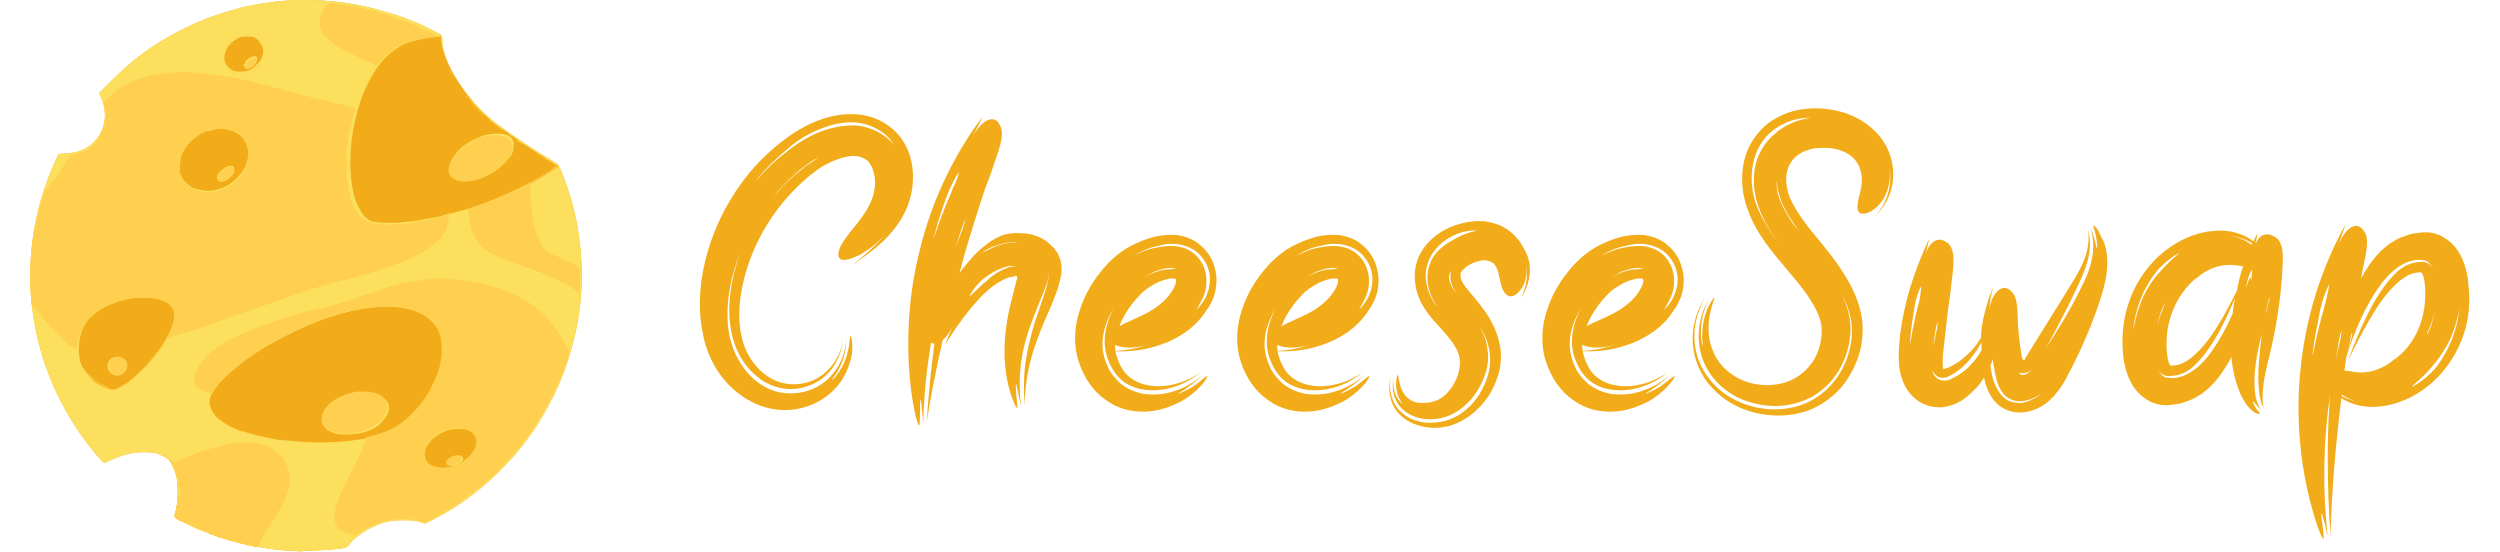 <?xml version="1.0" encoding="utf-8"?>
<!-- Generator: Adobe Illustrator 24.0.1, SVG Export Plug-In . SVG Version: 6.00 Build 0)  -->
<svg version="1.1" id="Layer_1" xmlns="http://www.w3.org/2000/svg" xmlns:xlink="http://www.w3.org/1999/xlink" x="0px" y="0px"
	 width="580px" height="128px" viewBox="0 0 580 128" style="enable-background:new 0 0 580 128;" xml:space="preserve">
<style type="text/css">
	.st0{fill:#F2AC19;}
	.st1{fill:#FCDF5D;}
	.st2{fill-rule:evenodd;clip-rule:evenodd;fill:#FFCF4F;}
</style>
<g id="layer101">
	<path class="st0" d="M67.7,127.8c-4.1-0.2-7.8-0.8-11.9-1.8c-2.2-0.5-5.9-1.7-6.9-2.1c-0.2-0.1-1.1-0.5-2.1-0.8
		c-1-0.4-2.8-1.2-4-1.8c-2.6-1.3-2.5-1.1-1.9-3.3c0.4-1.7,0.4-6.1,0-7.6c-0.3-1.3-0.8-2.3-1.4-3.3c-0.3-0.5-0.7-0.8-1.5-1.2
		c-1.6-0.8-2.4-1-4.7-1c-2.7,0-4.5,0.5-8,2l-1.2,0.5l-0.5-0.5c-3.6-3.9-7.1-9.1-9.6-14c-8.5-16.7-9.3-36.1-2.1-53.4
		c0.5-1.1,1-2.4,1.3-2.9l0.4-0.9l1.9-0.1c2.7-0.2,4.4-0.9,6.2-2.6c2.8-2.7,3.4-6.8,1.7-10.5L23,21.6l2.9-2.9
		c5.4-5.4,10.5-9,17.1-12.2C56.4-0.1,71.4-1.7,86,1.8c1.9,0.5,5.9,1.6,7.1,2.1c0.1,0,0.3,0.1,0.4,0.1c0.1,0,1.4,0.6,3.2,1.3
		c0.4,0.1,1.8,0.8,3.2,1.5l2.5,1.3v0.6c0,5.5,6,14.9,12.8,20c3.2,2.4,10.4,7.2,11.5,7.7c0.1,0.1,0.5,0.3,0.7,0.4
		c0.7,0.5,1,0.7,1.6,1c0.4,0.2,0.6,0.6,1.3,2.1c2.7,6.8,4.2,13.2,4.6,21c0.6,10-1.8,21.4-6.4,30.8c-3.4,6.9-7.4,12.5-12.7,17.7
		c-5,4.9-10,8.5-15.8,11.4l-1.4,0.7l-1.1-0.4c-1-0.3-1.4-0.4-3.7-0.4c-3.2,0-4.6,0.3-7.4,1.6c-2.1,1-4.7,2.9-5.6,4.3
		c-0.3,0.4-0.5,0.5-2,0.7c-1.7,0.2-7.3,0.6-8.2,0.5C70.2,128,68.9,127.9,67.7,127.8z"/>
</g>
<g id="layer102">
	<path class="st1" d="M67.7,127.8c-4.1-0.2-7.8-0.8-11.9-1.8c-2.2-0.5-5.9-1.7-6.9-2.1c-0.2-0.1-1.1-0.5-2.1-0.8
		c-1-0.4-2.8-1.2-4-1.8c-2.6-1.3-2.5-1.1-1.9-3.3c0.4-1.7,0.4-6.1,0-7.6c-0.3-1.3-0.8-2.3-1.4-3.3c-0.3-0.5-0.7-0.8-1.5-1.2
		c-1.6-0.8-2.4-1-4.7-1c-2.7,0-4.5,0.5-8,2l-1.2,0.5l-0.5-0.5c-3.6-3.9-7.1-9.1-9.6-14c-8.5-16.7-9.3-36.1-2.1-53.4
		c0.5-1.1,1-2.4,1.3-2.9l0.4-0.9l1.9-0.1c2.7-0.2,4.4-0.9,6.2-2.6c2.8-2.7,3.4-6.8,1.7-10.5L23,21.6l2.9-2.9
		c5.4-5.4,10.5-9,17.1-12.2C56.4-0.1,71.4-1.7,86,1.8c1.9,0.5,5.9,1.6,7.1,2.1c0.1,0,0.3,0.1,0.4,0.1c0.1,0,1.4,0.6,3.2,1.3
		c0.4,0.1,1.8,0.8,3.2,1.5l2.5,1.3v0.6c0,5.5,6,14.9,12.8,20c3.2,2.4,10.4,7.2,11.5,7.7c0.1,0.1,0.5,0.3,0.7,0.4
		c0.7,0.5,1,0.7,1.6,1c0.4,0.2,0.6,0.6,1.3,2.1c2.7,6.8,4.2,13.2,4.6,21c0.6,10-1.8,21.4-6.4,30.8c-3.4,6.9-7.4,12.5-12.7,17.7
		c-5,4.9-10,8.5-15.8,11.4l-1.4,0.7l-1.1-0.4c-1-0.3-1.4-0.4-3.7-0.4c-3.2,0-4.6,0.3-7.4,1.6c-2.1,1-4.7,2.9-5.6,4.3
		c-0.3,0.4-0.5,0.5-2,0.7c-1.7,0.2-7.3,0.6-8.2,0.5C70.2,128,68.9,127.9,67.7,127.8z M104.6,108.6c0.2-0.1,0.6-0.2,0.9-0.4
		c0.9-0.3,1.7-0.6,2-0.9c0.1-0.1,0.3-0.2,0.5-0.2s0.2-0.1,0.2-0.2c0-0.1,0.2-0.2,0.4-0.3c0.4-0.2,1.7-1.9,2-2.6
		c0.7-1.8,0.1-3.3-1.8-4.1c-0.7-0.3-1.1-0.4-2.3-0.4c-0.8,0-1.8,0.1-2.3,0.2c-4,1.2-6.6,4.6-5.4,7c0.5,0.9,0.9,1.3,2.1,1.6
		C101.9,108.7,104.1,108.8,104.6,108.6z M79.1,102.5c1.9-0.2,4.8-0.6,5.4-0.7c0.3-0.1,0.8-0.2,1.1-0.2c0.3,0,0.6-0.1,0.6-0.2
		c0-0.1,0.3-0.1,0.5-0.1c0.2,0,0.5,0,0.8-0.1c0.2-0.1,0.9-0.3,1.6-0.5c1.6-0.5,2.2-0.8,3.9-1.9c1.9-1.3,2-1.4,4.4-3.9
		c0.3-0.3,0.6-0.7,0.6-0.8c0-0.1,0.1-0.2,0.2-0.3c0.1-0.1,0.2-0.2,0.2-0.2c0-0.1,0.3-0.6,0.7-1.2c0.4-0.6,0.7-1.1,0.6-1.1
		c-0.1,0,0-0.1,0.1-0.2c0.2-0.2,1.1-1.9,1.7-3.3c0.9-2.2,1.4-4.3,1.4-6.6c0-4.2-1.4-6.6-5-8.4c-7.8-3.9-22.2-0.8-37.1,8.1
		c-4.6,2.7-9.4,6.8-11.1,9.4c-0.8,1.2-1.2,2.6-1.1,3.4c0.2,1,0.8,2.2,1.6,3c0.8,0.8,3.1,2.3,3.8,2.5c0.2,0,0.4,0.2,0.4,0.2
		s0,0.1,0.1,0.1c0.1,0,0.3,0,0.4,0.1c0.2,0.1,0.5,0.2,0.8,0.3c0.3,0.1,0.6,0.2,0.7,0.2c0.1,0,0.5,0.1,1,0.3c1.4,0.4,2.2,0.7,2.5,0.7
		c0.1,0,1.2,0.2,2.3,0.5c1.2,0.2,2.5,0.5,3,0.5c2.7,0.2,5.2,0.4,6.4,0.5C73.3,102.7,77.8,102.6,79.1,102.5z M27.1,90.2
		c0.5-0.2,1.7-0.9,2.6-1.5c1.2-0.9,3.8-3.3,4.8-4.6c0.4-0.5,0.9-1,1.1-1.3c0.6-0.7,2.3-3,2.3-3.1c0-0.1,0.1-0.2,0.2-0.3
		c0.7-0.8,2-3.6,2.3-4.9c0.3-1.4,0.3-2,0-2.8c-0.5-1.2-1.8-2-3.7-2.5c-1.3-0.3-5.2-0.3-6.8,0.1c-5.1,1.1-9,3.5-10.5,6.5
		c-1.3,2.7-1.5,6.5-0.5,8.9c0.3,0.6,1.2,1.9,1.7,2.5c0.1,0.1,0.2,0.3,0.2,0.4s0,0.1,0.1,0.1c0-0.1,0.3,0.1,0.5,0.4
		c0.3,0.3,0.5,0.5,0.5,0.5c0.1,0,0.5,0.3,1,0.6c0.5,0.3,0.9,0.6,1,0.6c0,0,0.3,0.1,0.6,0.2C25.4,90.4,26.2,90.5,27.1,90.2z
		 M94.1,51.5c1.1-0.1,2.3-0.3,2.6-0.3c0.3,0,0.7-0.1,1-0.2c0.5-0.1,1.7-0.3,2.9-0.5c0.5-0.1,1.1-0.2,1.4-0.3c0.3,0,0.6-0.2,0.7-0.2
		c0.1-0.1,0.5-0.2,1-0.3c0.5-0.1,1.2-0.3,1.8-0.4c0.5-0.2,1-0.3,1.1-0.3c0.1,0,0.3-0.1,0.4-0.1c0.6-0.2,1.6-0.5,1.8-0.5
		c0.2,0,0.5-0.1,0.6-0.2c0.4-0.2,0.9-0.4,2.9-1c0.8-0.3,1.5-0.6,1.6-0.6c0.1-0.1,0.2-0.1,0.4-0.1c0.1,0,0.5-0.1,0.8-0.2
		c0.3-0.1,0.6-0.2,0.7-0.3c0.2-0.1,1.8-0.8,3-1.4c0.6-0.3,1.2-0.6,1.4-0.6c0.1,0,0.3-0.1,0.4-0.2c0.1-0.1,0.6-0.4,1.1-0.6
		c0.5-0.2,1-0.5,1.2-0.6c0.3-0.2,0.3-0.2,0.2,0c-0.1,0.1,0,0.1,0.3-0.1c0.2-0.2,0.7-0.5,1-0.6c0.4-0.2,0.7-0.4,0.9-0.5
		c0.1-0.1,0.7-0.5,1.4-0.9c0.6-0.4,1.5-0.9,2-1.3l0.9-0.6l-0.7-0.4c-0.4-0.2-1-0.6-1.4-0.9c-0.4-0.2-0.8-0.4-0.9-0.3
		c-0.1,0-0.1,0,0-0.1c0-0.1,0-0.2-0.2-0.3c-0.2-0.1-0.4-0.2-0.6-0.4c-0.2-0.2-0.7-0.5-1.1-0.7c-1.5-0.9-5.6-3.7-5.8-3.9
		c-0.1-0.1-0.2-0.2-0.3-0.1c-0.1,0.1-0.2,0-0.2-0.1c0-0.1-0.2-0.3-0.3-0.3c-0.1,0-0.2-0.1-0.2-0.2c0-0.1-0.1-0.2-0.2-0.2
		s-0.3,0-0.3-0.1c0-0.1-0.4-0.3-0.8-0.6c-0.7-0.4-1.3-0.9-3.1-2.4c-1-0.8-3.7-3.6-4-4.2c-0.1-0.1-0.3-0.5-0.6-0.8
		c-2.3-2.8-4.3-6.3-5.3-9c-0.5-1.3-0.9-3.1-0.9-4c0-1.2-0.2-1.3-1.7-1.1c-4.8,0.6-7.5,1.5-9.9,3.4c-3.8,2.8-7,8.7-8.6,15.6
		c-1.6,6.6-1.6,13.6-0.1,18.7c0.5,1.5,2,4.2,2.4,4.2c0.1,0,0.3,0.2,0.5,0.4C85.8,51.6,89.8,52,94.1,51.5z M50,44.1
		c2.1-0.5,3.8-1.5,5.2-3c0.8-0.8,1.8-2.4,1.9-2.9c0-0.1,0.2-0.6,0.3-1.1c0.8-2.6-0.6-5.6-3.2-6.8c-3.2-1.5-7.5-0.4-10.3,2.5
		c-1.9,1.9-2.7,4.4-2.3,6.5c0.2,1.4,0.6,2.2,1.6,3.1c0.6,0.7,2.1,1.6,2.1,1.4c0,0,0.4,0.1,0.9,0.2C47.1,44.3,49,44.4,50,44.1z
		 M58,16.2c1.1-0.6,2.2-1.7,2.7-2.7C61.5,11.8,61,10,59.5,9c-0.6-0.4-0.8-0.5-2.1-0.5c-1.3,0-1.6,0-2.4,0.5
		c-2.2,1.1-3.4,3.5-2.8,5.4c0.3,0.8,0.7,1.3,1.7,1.9C54.8,16.8,56.9,16.7,58,16.2z"/>
	<path class="st1" d="M103.8,107.7c-0.2-0.5,0.1-0.9,0.8-1.4c0.8-0.5,1.8-0.8,2.4-0.5c0.5,0.2,0.6,0.9,0.1,1.3
		C106.1,108,104,108.4,103.8,107.7z"/>
	<path class="st1" d="M77.9,100.6c-1.6-0.4-2.8-1.3-3.1-2.4c-0.3-0.9-0.2-1.6,0.4-2.7c0.4-0.9,2-2.4,2.4-2.4c0.1,0,0.2-0.1,0.2-0.1
		c0-0.2,1.9-1.1,3.2-1.5c1-0.3,1.5-0.4,3.6-0.4c1.4,0,2.4,0.1,2.6,0.2c0.1,0.1,0.4,0.2,0.6,0.3c0.7,0.2,1.8,1.1,2.1,1.7
		c0.5,0.9,0.4,2-0.1,3c-0.4,0.7-1.9,2.5-2.2,2.5c-0.1,0-0.2,0.1-0.3,0.2c-0.3,0.3-1.3,0.8-2.5,1.2C82.8,100.8,79.9,101,77.9,100.6z"
		/>
	<path class="st1" d="M26.1,86.8c-1.9-1.1-1.3-3.8,0.8-4c1-0.1,1.8,0.4,2.2,1.3c0.3,0.5,0.3,0.7,0.1,1.3
		C28.9,86.9,27.4,87.6,26.1,86.8z"/>
	<path class="st1" d="M106.7,41.8c-1.4-0.4-2.3-1.3-2.4-2.4c0-0.6,0.2-1.9,0.4-2.1c0,0,0.2-0.3,0.3-0.6c0.1-0.3,0.4-0.6,0.5-0.7
		c0.1-0.1,0.4-0.5,0.6-0.8c1.1-1.4,3.8-3,6.2-3.8c1.5-0.5,4.5-0.5,5.3-0.1c0.3,0.1,0.6,0.3,0.6,0.3c0.2,0,0.8,0.8,0.8,1
		c0,0.1,0,0.2,0.1,0.2c0.2,0.2,0.1,1.9-0.2,2.6c-0.3,0.8-0.6,1.2-1.9,2.5c-2.3,2.3-5.4,3.7-8.4,3.8
		C107.9,41.9,106.9,41.9,106.7,41.8z"/>
	<path class="st1" d="M50.5,41.7c-0.2-0.3-0.2-0.5-0.1-0.9c0.2-0.5,1.2-1.6,1.9-2c0.6-0.3,1.5-0.4,1.8-0.2c0.3,0.2,0.3,1.6,0.1,1.6
		c-0.1,0-0.2,0.1-0.2,0.2c0,0.3-0.9,1.1-1.5,1.4C51.5,42.2,50.8,42.2,50.5,41.7z"/>
	<path class="st1" d="M56.6,15.3c-0.1-0.3,0-0.5,0.1-0.5c0.1,0,0.2-0.1,0.2-0.3c0-0.7,1.8-1.7,2.5-1.4c0.7,0.3,0,1.6-1.2,2.3
		C57.3,15.8,56.7,15.8,56.6,15.3z"/>
</g>
<path id="path0" class="st2" d="M75.6,1.3c-2.6,3.9-1.8,6.6,2.5,9.3c1.7,1.1,5.2,2.8,8.4,4.2c0.8,0.3,0.8,0.4,0.3,1
	c-0.4,0.6-0.7,1-0.5,0.8c0.1-0.1,0.5-0.6,0.9-1.2c1-1.4,2.8-3.1,4-3.9c0.5-0.3,0.9-0.7,0.8-0.7c-0.1-0.1,0-0.1,0.1,0
	c0.1,0.1,0.5,0,0.8-0.2c1.5-0.8,4.8-1.6,7.6-1.9c1.3-0.1,2.1-0.3,1.4-0.3c-0.1,0-0.7-0.2-1.2-0.5c-0.5-0.3-1-0.5-1-0.5
	c0,0-0.8-0.3-1.6-0.7c-3-1.4-3.4-1.6-3.7-1.6c-0.1,0-0.3-0.1-0.3-0.1s-1.3-0.5-2.7-1c-1.5-0.5-2.7-0.9-2.9-0.9
	c-0.1-0.1-0.4-0.1-0.5-0.1c-0.2,0-0.2,0-0.2-0.2c0.1-0.1,0.1-0.1,0-0.1c-0.2,0.1-3-0.5-3.1-0.7c0-0.1-0.4-0.1-0.8-0.1
	s-0.7-0.1-0.8-0.2c-0.1-0.1-0.5-0.2-0.9-0.2c-0.5,0-1.3-0.2-1.8-0.2c-0.5-0.1-1.4-0.2-1.9-0.3C76.6,0.5,76.1,0.6,75.6,1.3 M60.2,9.9
	c0.3,0.3,0.5,0.7,0.7,0.8c0.1,0.2,0.1,0.1,0-0.2c-0.1-0.3-0.4-0.6-0.7-0.8l-0.4-0.4L60.2,9.9 M53.5,10.5L53,11.1L53.5,10.5
	c0.4-0.2,0.6-0.5,0.6-0.5C54.2,9.8,54,9.9,53.5,10.5 M52.1,13.7c0,0.4,0,0.5,0.1,0.3c0-0.2,0-0.5,0-0.7S52.1,13.4,52.1,13.7
	 M58.2,13.8c-1.3,0.7-1.9,2.2-0.8,2.2c1,0,2.3-1.3,2.2-2.1C59.4,13.4,59,13.3,58.2,13.8 M59.8,15.4c-0.7,0.7-1.4,1.1-2.4,1.5
	c-0.6,0.2-0.7,0.3-0.2,0.2c0.9-0.2,3.9-2.2,3.2-2.2C60.4,14.8,60.1,15.1,59.8,15.4 M53,16.1c0.1,0.3,1.5,1.1,1.9,1
	c0.2,0,0.2,0-0.1-0.1c-0.6-0.2-1.1-0.5-1.5-0.8C53,15.9,52.9,15.9,53,16.1 M104.5,16.7c0.1,0.3,0.3,0.5,0.4,0.6
	c0.1,0,0.2,0.3,0.3,0.5c0.1,0.3,0.2,0.3,0.1,0.1c0-0.2-0.2-0.5-0.4-0.8c-0.2-0.3-0.3-0.6-0.3-0.7s-0.1-0.1-0.2-0.1
	C104.3,16.2,104.3,16.4,104.5,16.7 M38,17c-5.2,0.6-9.6,2.5-12.8,5.6c-1,0.9-1.2,1.2-1.1,1.5c0.1,0.2,0.1,0.4,0.1,0.6
	c0,0.1,0.1,0.3,0.1,0.5c0.1,0.1,0.1,0.3,0,0.4c-0.1,0.1,0,0.2,0.1,0.2c0.2,0.1,0.2,2,0,2.2c-0.1,0.1-0.1,0.3-0.1,0.5
	c0.1,0.2,0,0.4-0.1,0.5c-0.1,0.1-0.1,0.2-0.1,0.3c0,0.1,0,0.4-0.1,0.6s-0.4,0.7-0.5,1.1c-0.7,1.8-2.8,3.8-4.8,4.4
	c-0.3,0.1-0.7,0.3-0.8,0.3c-0.1,0.1-0.2,0.1-0.2,0c0-0.1-0.1,0-0.2,0.1c-0.1,0.1-0.4,0.1-0.5,0.1c-0.3-0.1-0.5,0-1,0.7
	c-0.1,0.2-0.8,1.2-1.5,2.2s-1.5,2.2-1.9,2.8c-0.4,0.5-1,1.3-1.4,1.7c-0.4,0.4-0.8,1-0.9,1.4c-0.4,1.3-1.2,3.9-1.2,4.2
	c0,0.1-0.1,0.2-0.1,0.2s-0.1,0.3-0.1,0.6c0,0.3-0.1,0.7-0.2,0.8c-0.1,0.1-0.1,0.3-0.1,0.4c0.1,0.1,0,0.2-0.1,0.3
	c-0.1,0.1-0.1,0.3-0.1,0.5c0.1,0.2,0,0.4-0.1,0.5c-0.1,0.1-0.1,0.2-0.1,0.3c0,0.1,0,0.3-0.1,0.5c-0.6,1.1-1.2,9.9-1,14.4l0.2,3.2
	l0.7,0.9c1.7,2.1,2.3,2.8,6.8,7.4c1.5,1.6,3.3,2.5,2.9,1.6c0-0.1,0-0.2,0.1-0.2s0.2-0.4,0.3-0.9c0.3-2.4,1.3-4.5,3.2-6.1
	c0.4-0.4,0.7-0.7,0.6-0.8c-0.1-0.1,0-0.1,0.1,0c0.1,0.1,0.5-0.1,0.8-0.4c5.7-3.9,15.5-4.1,17.3-0.4c0.6,1.3,0.2,3.7-1.1,6
	c-0.9,1.5-1,1.9-0.8,1.5c0.6-0.8,0.8-0.9,2.2-1.3c3.3-0.9,7.9-2.4,10.5-3.4c0.9-0.3,2-0.7,2.3-0.8c0.9-0.3,2.9-1,9.1-3.2
	c7.7-2.8,12.8-4.4,16.7-5.3c4-0.9,11.5-3.2,12.8-3.9c0.3-0.1,0.6-0.2,0.7-0.2c0.5,0,5.2-2.3,6.5-3.2c1.6-1.1,3.9-3.1,3.9-3.5
	c0-0.1,0.1-0.3,0.2-0.4c0.4-0.5,1-2.6,1.1-3.9c0-0.1,0.1-0.2,0.3-0.3c0.4-0.2,0.1-0.1-2.2,0.5c-7,1.8-13.2,2.3-16.5,1.3
	c-1.7-0.5-3-1.9-4-4.3c-0.2-0.6-0.5-1-0.5-0.9s-0.1,0,0-0.1c0.1-0.1,0-0.8-0.2-1.5c-0.2-0.7-0.4-1.7-0.4-2.3c-0.1-0.6-0.1-1-0.2-0.9
	c-0.1,0.1-0.1-1.6-0.1-3.6c0-2.1,0-3.8,0.1-3.9c0.1-0.1,0.5-3.4,0.4-3.5c0-0.1,0-0.1,0.1-0.1c0.1,0,0.2-0.3,0.3-0.7
	c0.1-0.7,0.9-4,1.1-4.5c0.1-0.1,0-0.2-0.2-0.3c-0.1,0-0.8-0.2-1.3-0.3c-1.3-0.4-2.9-0.8-4.6-1.2c-0.7-0.1-1.9-0.4-2.7-0.6
	c-4.1-1-5.1-1.3-7-1.8C54,17.4,45,16.2,38,17 M55.6,17.2c0.2,0,0.6,0,0.8,0c0.2,0,0-0.1-0.4-0.1C55.5,17.2,55.4,17.2,55.6,17.2
	 M84.9,18.8c-0.1,0.3-0.2,0.5-0.2,0.5c0,0,0.2-0.2,0.3-0.5c0.1-0.3,0.2-0.5,0.2-0.5S85.1,18.6,84.9,18.8 M108.2,22.5
	c0.2,0.3,0.4,0.3,0.2-0.1c-0.1-0.1-0.2-0.2-0.3-0.2C108.1,22.2,108.1,22.3,108.2,22.5 M108.7,22.9c0,0.2,3.4,3.9,3.6,3.9
	c0.1,0-0.2-0.4-0.7-0.8c-0.4-0.4-1.2-1.3-1.7-1.9C108.7,22.7,108.7,22.7,108.7,22.9 M113.1,27.5c1,0.9,2.3,1.9,2.3,1.8
	c0-0.1-0.4-0.4-0.9-0.8S113.4,27.7,113.1,27.5l-0.5-0.5L113.1,27.5 M115.6,29.5c0,0,0.2,0.2,0.5,0.4c0.3,0.2,0.4,0.3,0.4,0.1
	C116.3,29.8,115.6,29.3,115.6,29.5 M52.9,30.1c6.9,1.6,6.1,10.8-1.2,13.8c-3.9,1.6-8.5,0.2-9.6-3c-0.1-0.4-0.3-0.7-0.3-0.7
	c-0.2,0.1,0-3.1,0.2-3.8c0.6-1.8,2.1-3.7,3.8-4.8c0.5-0.3,0.9-0.7,0.8-0.7c-0.1,0,0,0,0.1,0c0.3,0.1,0.7-0.1,0.6-0.2
	c0-0.1,0.1-0.1,0.3-0.1c0.2,0,0.8-0.2,1.5-0.3C50.3,29.8,51.6,29.8,52.9,30.1 M112.7,31.6c-7.4,1.9-11.7,9.2-6.1,10.4
	c5.5,1.1,14.1-5.3,12-9.1C117.9,31.6,115.2,31,112.7,31.6 M120.1,32.7c0.2,0.1,0.5,0.3,0.8,0.5c0.3,0.2,0.5,0.3,0.5,0.2
	c0-0.1-0.3-0.3-0.5-0.4c-0.3-0.1-0.5-0.3-0.5-0.4c0-0.1-0.2-0.1-0.3-0.1C119.8,32.5,119.8,32.5,120.1,32.7 M124.7,35.6
	c0.2,0.1,0.4,0.3,0.6,0.4l0.3,0.1l-0.3-0.3c-0.2-0.1-0.4-0.3-0.6-0.4l-0.3-0.1L124.7,35.6 M126,36.4c0.2,0.2,0.4,0.3,0.5,0.3
	c0.2,0-0.1-0.2-0.6-0.5C125.7,36.2,125.7,36.2,126,36.4 M127.2,37.2c0,0.1,0.6,0.4,0.7,0.3c0,0-0.1-0.1-0.3-0.2
	C127.4,37.2,127.2,37.2,127.2,37.2 M128.9,38.6c-2.4,2.3-11.5,6.8-18.9,9.4c-1.3,0.4-2.1,0.7-1.9,0.7c0.5-0.1,0.5,0,0.6,1
	c0,0.4,0.2,1.2,0.3,1.8c0.2,0.7,0.3,1.3,0.3,1.4c0,0.7,1.7,3.6,2.5,4.4c1.4,1.4,4.8,2.9,11.5,5.1c3.6,1.2,9.2,3.9,10.7,5.3l0.4,0.4
	l0.1-1.5c0.1-0.8,0.1-2.1,0.1-2.9v-1.4l-0.9-0.6c-0.5-0.3-1.2-0.7-1.5-0.9c-0.3-0.2-0.6-0.3-0.7-0.3s-0.3-0.1-0.3-0.1
	c0-0.1-0.9-0.5-1.9-0.9c-1-0.4-2.1-0.9-2.4-1.2c-2.3-1.9-3.7-6.8-3.8-13.4l0-2.3l1.7-1c2.7-1.6,4.7-3,4.5-3.1
	C129.2,38.4,129,38.5,128.9,38.6 M52.7,38.9c-0.7,0.3-1.7,1.2-2,1.8c-0.6,1.4,0.3,1.9,1.8,1.1C54.8,40.6,54.9,38,52.7,38.9
	 M99.3,64.8c-4.7,0.6-9,1.5-11,2.4c-0.7,0.3-2.6,0.9-4.9,1.7c-1.4,0.4-2.7,0.9-3.1,1c-1.9,0.6-6.1,1.8-7.6,2.1
	c-2.2,0.4-3.7,0.8-5.8,1.5c-1,0.3-2.6,0.8-3.6,1.2c-1.8,0.6-2.4,0.8-5.8,2.2c-7.7,3.1-12,7-12.3,11l-0.1,1.1l0.6,0.6
	c0.6,0.7,1.5,1.1,2.6,1.4c0.4,0.1,0.7,0.2,0.8,0.3c0.1,0.1,0.3-0.2,0.5-0.6c1.5-2.6,6.4-6.8,11.5-9.9c0.3-0.2,0.6-0.4,0.6-0.5
	s0.1-0.1,0.1-0.1c0.1,0,0.7-0.2,1.3-0.6c1.4-0.8,5.6-2.9,6.8-3.4c0.4-0.2,0.8-0.4,0.8-0.5s0.1-0.1,0.1-0.1s0.7-0.2,1.4-0.5
	c0.7-0.3,2-0.8,2.9-1.1c0.9-0.3,1.6-0.6,1.5-0.7c-0.1-0.1,0-0.1,0.1,0c0.1,0.1,0.9-0.1,1.8-0.4c0.9-0.3,1.7-0.5,1.9-0.5
	c0.1,0,0.2-0.1,0.1-0.2c-0.1-0.1,0-0.1,0.1-0.1c0.1,0.1,0.7,0,1.3-0.1c4-0.9,9.3-1.1,11.9-0.5c0.7,0.2,1.5,0.3,1.6,0.3
	c0.2,0,0.3,0.1,0.3,0.1c0,0.1,0.1,0.1,0.3,0.2c2.1,0.5,4.6,2.5,5.5,4.2c1.4,2.7,1.3,7.5-0.2,10.8c-0.2,0.4-0.5,1.2-0.8,1.8
	c-1.8,4.2-5.7,8.5-9.4,10.5c-1.5,0.8-4,1.6-6.4,2.1c-0.9,0.2-1,0.2-0.3,0.1l0.8-0.1l-0.3,0.7c-0.2,0.4-0.4,0.9-0.5,1.2
	c-0.1,0.3-0.2,0.5-0.2,0.6c0,0.1-0.4,0.9-2.8,5.7c-1,2-1.8,3.6-1.8,3.6c0,0-0.2,0.4-0.4,0.9c-2.7,6-2,9,2.4,9.8l1,0.2l0.8-0.6
	c3.8-2.8,10.2-4.1,13.9-2.6c0.2,0.1,0.5,0.1,0.5,0.1c0.1-0.1,0.2,0,0.2,0.1c0.2,0.3,4.9-2,4.9-2.4c0-0.2,0-0.2,0.2,0
	c0.1,0.2,0.1,0.2,0.1,0c0-0.4,0.4-0.7,0.7-0.4c0.1,0.1,0.2,0.1,0.2,0.1c-0.1-0.2,0.3-0.6,0.6-0.7c0.3-0.1,2.4-1.4,2.5-1.6
	c0.1-0.3,2.2-1.7,2.3-1.6c0.1,0.1,0.1,0,0.1-0.1c0-0.1,0.2-0.4,0.5-0.6c0.3-0.2,0.6-0.4,0.6-0.5c0-0.1,0.1-0.1,0.2-0.1
	s0.3-0.1,0.3-0.2c0.1-0.1,0.2-0.2,0.3-0.2c0.1,0,0.2,0,0.2-0.1c0-0.1,0.1-0.2,0.2-0.1c0.1,0,0.2,0,0.1-0.1c0-0.1,0.3-0.5,0.8-0.9
	c0.5-0.4,1.3-1.1,1.7-1.5c0.5-0.4,0.9-0.7,1-0.7c0.1,0.1,0.1,0,0.1-0.1c-0.1-0.2,0.2-0.5,2.3-2.7c0.7-0.7,1.7-1.9,2.2-2.5
	c0.5-0.7,1.2-1.5,1.4-1.8c0.3-0.3,0.8-1,1.1-1.5c0.4-0.5,0.7-0.8,0.8-0.8c0.1,0.1,0.1,0,0.1-0.1c-0.1-0.1,0.1-0.5,0.4-1
	c1-1.5,1.7-2.6,1.7-2.6c0,0,0.1-0.2,0.2-0.3c0.3-0.3,3.2-6,3.3-6.4c0,0,0.1-0.3,0.3-0.5c0.3-0.5,1.6-4.1,1.8-4.7
	c0.1-0.2,0.2-0.4,0.3-0.3c0.1,0.1,0.1,0,0.1-0.2c-0.1-0.1,0-0.7,0.2-1.3c0.3-1,0.2-2.2-0.2-2.2c-0.1,0-0.1-0.1-0.1-0.1
	c0-0.3-2.5-4.1-3.2-4.9c-0.2-0.2-0.6-0.7-1-1.3c-1.1-1.5-3.5-3.4-5.8-4.7c-1.2-0.7-3-1.6-3.1-1.6c-0.1,0-0.5-0.2-0.9-0.4
	C113.1,65.6,104.1,64.2,99.3,64.8 M37.9,79.8c-0.1,0.2-0.3,0.5-0.4,0.7c-0.1,0.2-0.1,0.2,0.1,0.1c0.3-0.2,0.8-1.1,0.7-1.1
	C38.2,79.4,38.1,79.6,37.9,79.8 M36,82.5c-1.5,1.8-2.8,3.3-4.6,5c-1.4,1.3-1.1,1.1,0.6-0.4c1.2-1.1,4-4.2,5-5.5
	C37.8,80.4,37.4,80.7,36,82.5 M26.4,83.1c-0.7,0.4-1,0.9-1,1.8c0,2.6,3.8,2.8,4.1,0.2C29.8,83.4,27.9,82.2,26.4,83.1 M20,86.4
	c1.1,1.5,4.4,3.8,5.3,3.7c0.1,0-0.1-0.1-0.4-0.3c-1.6-0.7-2.7-1.4-4-2.7C20.2,86.4,19.7,86.1,20,86.4 M29.4,88.9
	c-0.3,0.2-1,0.6-1.6,0.9s-1,0.5-0.9,0.5c0.3,0,2.1-0.9,2.6-1.4C30.3,88.4,30.2,88.4,29.4,88.9 M82,91c-8.8,2-10.1,9.6-1.7,9.6
	c7.8,0,13.1-7.2,6.8-9.4C85.9,90.8,83.4,90.7,82,91 M48.5,93.3c0,0.3,0,0.5,0.1,0.3c0-0.2,0-0.5,0-0.6C48.6,92.8,48.5,93,48.5,93.3
	 M50.6,97.2c0.7,0.7,2.4,1.8,2.4,1.6c0,0-0.4-0.3-1-0.7c-0.5-0.3-1.2-0.8-1.6-1.1C50,96.6,50.1,96.7,50.6,97.2 M54.2,99.4
	c0.3,0.2,0.7,0.3,0.9,0.4c0.2,0.1,0-0.1-0.4-0.3C53.7,99,53.4,99,54.2,99.4 M107.5,99.4c0.5,0.1,0.9,0.2,1,0.2
	c0.1,0,0.5,0.3,0.9,0.6c3.9,3.5-3.4,9.9-8.9,7.9C94.9,106,101.2,98.1,107.5,99.4 M55.5,99.9c0,0.3,6.7,2,7.7,1.9
	c0.2,0-0.6-0.2-1.8-0.4c-1.9-0.4-4.8-1.1-5.6-1.5C55.7,99.9,55.5,99.8,55.5,99.9 M65.2,102.1c0.2,0,0.5,0,0.6,0c0.1,0,0-0.1-0.3-0.1
	C65.1,102,65,102.1,65.2,102.1 M82,102.1c0.1,0,0.4,0,0.5,0c0.1,0,0-0.1-0.3-0.1C82,102,81.8,102.1,82,102.1 M66.6,102.3
	c0.2,0,0.5,0,0.6,0c0.1,0,0-0.1-0.3-0.1C66.5,102.2,66.4,102.2,66.6,102.3 M68.2,102.4c0.2,0,0.5,0,0.6,0c0.1,0,0-0.1-0.3-0.1
	C68.2,102.3,68.1,102.4,68.2,102.4 M78.8,102.4c0.2,0,0.6,0,0.8,0c0.2,0,0-0.1-0.4-0.1C78.7,102.3,78.5,102.4,78.8,102.4
	 M72.1,102.6c1,0,2.7,0,3.7,0c1,0,0.1,0-1.9,0C71.9,102.5,71.1,102.5,72.1,102.6 M55.7,102.7c-0.2,0-1,0.1-1.7,0.2
	c-2.1,0.3-7.3,1.7-9.1,2.5c-0.3,0.1-1.2,0.5-2.2,0.9c-0.9,0.4-1.8,0.8-1.9,0.9c-0.3,0.3-0.3,0.3-1.2-0.6c-0.8-0.8-1.3-1-0.6-0.3
	c0.5,0.6,1.2,1.9,1.1,2.1c-0.1,0.1,0,0.1,0,0.1c0.1,0,0.7,1.3,0.7,1.7c0,0.1,0.1,0.3,0.3,0.4c0.1,0.1,0.2,0.2,0.1,0.1
	c-0.1-0.1-0.2,0-0.1,0.3c0,0.2,0.1,0.3,0.3,0.3c0.1,0,0.2,0,0.1,0.2c-0.3,0.6-0.3,1.3,0,1.3c0.2,0,0.2,0.2,0.2,1.1
	c0,0.9,0,1.1-0.2,1c-0.3-0.1-0.3,0.6-0.1,1c0.1,0.3,0.1,0.3-0.1,0.5c-0.3,0.2-0.3,0.6-0.1,0.6c0.1,0,0.1,0.1-0.1,0.2
	c-0.3,0.2-0.4,0.6-0.1,0.6c0.1,0,0.2,0.1,0.2,0.2s-0.1,0.1-0.2,0.1c-0.2,0-0.6,1.2-0.6,1.8c0,0.2,0,0.2,0.2,0.1
	c0.2-0.1,0.2-0.1,0.1,0c-0.1,0.1,0,0.3,0.3,0.4c0.2,0.1,0.4,0.2,0.4,0.3c0,0.1,0.1,0.1,0.2,0.1c0.4,0,0.7,0.1,1.8,0.7
	c0.6,0.3,1.4,0.6,1.6,0.7c0.3,0.1,0.5,0.3,0.4,0.4c-0.1,0.1,0,0.1,0.1,0.1c0.2-0.1,3,0.9,3.1,1.2c0.1,0.1,0.1,0.1,0.2,0.1
	c0.1,0,0.1,0,0.1,0c0,0,0.2,0,0.4,0.1c0.2,0,0.4,0.1,0.4,0.2c0,0.1,0.1,0.1,0.2,0.1s0.3,0,0.6,0.2s0.5,0.2,0.7,0.2
	c0.1,0,0.6,0.1,1,0.3c0.4,0.2,1.7,0.5,2.8,0.8c1.1,0.3,2.1,0.5,2.2,0.6c0,0.1,0.4,0.1,0.7,0.1c0.4,0,0.7,0.1,0.8,0.2
	c0.2,0.3,1.3,0.2,1.4-0.2c0-0.5,1.4-3.3,2-3.9c0.1-0.1,0.2-0.3,0.2-0.3c0-0.2,1.4-2.3,1.6-2.4c0.1,0,0.1-0.1,0.1-0.2
	s0.3-0.6,0.6-1.1c3.4-5.6,3.5-9.9,0.2-13.2C62.9,103.2,59.1,102.2,55.7,102.7 M105.5,105.7c-1.2,0.3-2.2,1.1-2,1.8
	c0.2,0.8,2.6,0.3,3.3-0.7c0.3-0.5,0.3-1.1-0.1-1.1c-0.1,0-0.3,0-0.5-0.1C106.1,105.6,105.8,105.6,105.5,105.7"/>
<g>
	<path class="st0" d="M211.8,41.4c0,3.6-1.2,7-2.9,9.7c-3.4,5.3-7.8,8-11.2,10.4c2.9-2.3,6-4.8,8.5-8.2c-2.2,3-4.8,4.7-6.7,5.8
		c-2,1-3.5,1.4-4.3,1.1c-1.1-0.4-0.6-1.9-0.5-2.3c0.4-1.2,1.4-2.7,3-4.6c0.8-1,1.7-2.1,2.6-3.4c0.9-1.3,1.8-2.9,2.3-4.6
		c0.9-3.3,0.1-5.5-0.3-6.5c-0.3-0.5-0.5-0.8-0.6-1c-0.1-0.2-0.2-0.3-0.2-0.3c-1-0.9-2.2-1.4-3.9-1.3c-1.7,0.1-3.7,0.8-5.7,1.8
		c-1,0.5-1.9,1.1-2.8,1.8c-1,0.7-1.9,1.5-2.8,2.3c-1.8,1.6-3.5,3.4-5,5.3c-4.3,5.3-7.3,11.5-8.8,17.8c-1.5,6.2-1.4,12.5,1.1,17.1
		c1.3,2.3,3.1,4.3,5.3,5.5c2.1,1.2,4.6,1.6,7.1,1.2c2.5-0.4,4.7-1.6,6.4-3.5c1.7-1.8,2.9-4.3,3.2-6.8c-0.2,2.5-1.2,5-2.7,7
		c-1.6,2-3.7,3.4-6.2,4.1c-3.5,1-7.2,0.3-10.1-1.7c-2.9-2-5.1-5.1-6.2-8.4c-2.3-6.8-1-14.4,1.3-21c-1.9,4.8-3.1,10.1-2.9,15.2
		c0.1,5.1,2,10.1,5.6,13.6c1.8,1.7,4,3,6.4,3.5c2.4,0.5,5,0.3,7.3-0.6c4.7-1.7,8.1-6.6,8.2-11.8c0.1,3.7-1.2,6.2-2,7.6
		c-0.9,1.4-1.4,2-1.3,2c0.1,0.1,2.1-2,3.1-4.7c1.1-2.7,1-5.6,1.2-5.6c0.1,0,0.3,0.5,0.4,1.6c0.1,1.1,0.1,2.8-0.6,4.8
		c-0.6,2-1.8,4.5-4.2,6.7c-2.3,2.1-5.8,3.9-9.9,4.1c-4.2,0.3-8.8-1.3-12.5-4.5c-3.7-3.1-6.4-7.8-7.4-13c-1.1-5.1-0.9-10.5,0.2-15.7
		c1.1-5.2,3.1-10.4,5.9-15.1c3.9-6.7,9.1-12.1,15.2-16.1c3.2-2,6.7-3.6,10.8-4.1c2-0.2,4.2-0.2,6.4,0.4c2.2,0.6,4.2,1.7,5.9,3.3
		c1.7,1.6,2.8,3.5,3.5,5.5C211.6,37.7,211.9,39.6,211.8,41.4z M207.5,33.7c-2-3.3-5.8-5.1-9.3-5.3c-3.5-0.2-6.5,0.9-9.3,2.1
		c-2.8,1.3-5.2,3.1-7.3,5c-2.2,1.9-4.2,3.9-6,6.1l0.1,0c1.9-2.2,4-4.2,6.3-6c2.2-1.8,4.7-3.5,7.5-4.7c2.8-1.2,5.9-1.9,9.1-1.8
		C201.9,29.4,205.3,31,207.5,33.7L207.5,33.7L207.5,33.7z M189.8,36.6L189.8,36.6c-1.1,0.5-2,1.1-2.9,1.8c-1,0.7-1.8,1.4-2.7,2.2
		c-0.9,0.8-1.7,1.6-2.5,2.4c-0.8,0.8-1.6,1.7-2.3,2.6l0,0c0.8-0.9,1.6-1.7,2.4-2.6c0.8-0.8,1.7-1.6,2.6-2.4c0.9-0.7,1.8-1.5,2.7-2.2
		C188,37.8,188.9,37.3,189.8,36.6z"/>
	<path class="st0" d="M245.9,65.1l-0.6,2.2l-0.5,1.3c-0.3,0.8-0.6,1.5-0.9,2.3c-1.3,2.9-2.4,5.4-3.3,8c-1.9,5-2.8,10.1-2.9,15.1
		c-0.2-2.6-0.2-5.4,0-8.1c0.4-3.9,1.3-7.6,2.4-11.2c0.6-1.8,1.2-3.6,1.8-5.3c0.3-0.9,0.6-1.8,0.9-2.8c0.1-0.6,0.3-1.3,0.4-1.9
		c0.1-0.6,0.2-1.3,0.2-1.9c-0.1,1.9-0.8,3.9-1.3,5l-1.5,3.7c-1,2.4-1.9,4.9-2.6,7.3c-1.4,4.9-1.8,10.2-1.1,15.4
		c-0.9-3.6-1-5.1-1.2-5.1c-0.1,0,0,1.4,0.1,2.8c0.1,1.4,0.4,2.8,0.2,2.8c-0.2,0.1-2.4-3.8-2.9-10.9c-0.2-3.5,0.1-7.8,1.1-12.2
		c0.5-2.2,1.1-4.4,1.6-6.4l0.2-0.7c0-0.1,0-0.1,0-0.2c0-0.1-0.1-0.1-0.1-0.2c-0.1-0.1-0.2-0.1-0.3-0.1c0,0-0.1,0-0.1,0
		c-0.1,0-0.1,0.1-0.1,0.1c-0.1,0,0.1,0.1-0.5,0.1c-0.9,0.1-1.8,0.5-2.7,1c-1.8,1-3.7,2.6-5.3,4.4c-3.2,3.5-5.8,7.4-7.7,10.5
		c0.6-1.5,1.2-3,1.9-4.5c-0.7,1.5-1.6,2.6-2.4,3.3c-1.5,6.7-2.8,13-3.7,19c0.1-1.4,0.2-2.9,0.3-4.3c0.1-1.5,0.3-2.9,0.4-4.4
		c0.3-3.3,0.7-6.4,1.1-9.5c0,0,0,0-0.1,0c-0.3,0-0.5-0.1-0.7-0.2c-1,6.1-1.7,12.4-1.8,18.7c-0.2-2-0.3-3.3-0.4-4.2
		c-0.1-0.9-0.1-1.3-0.2-1.2c-0.3,0,0,5.8-0.4,5.9c-0.3,0-1.6-4.5-2.2-11.8c-0.6-7.3-0.4-17.4,2.1-27.7c3.3-14.4,9.7-25.3,14.9-32.2
		c-0.8,1.7-1.7,3.4-2.5,5.1c1.4-3,3.5-4.7,5-4.4c1,0.2,1.5,1.3,1.6,1.6c0.8,1.7,0.2,4-1.4,8.5c-0.7,2.1-1.2,3.6-1.6,4.5
		c-0.3,0.9-0.5,1.3-0.5,1.3c-1.7,5.1-3.3,10.2-4.8,15.3c-0.4,1.5-0.8,3-1.2,4.5c0.4-0.6,0.8-1.2,1.2-1.6c1.2-1.5,2.7-3.3,4.8-4.9
		c2.3-1.8,3.8-2.3,4.6-2.5c1.5-0.4,2.7-0.3,3.4-0.3c2.9,0,5.5,1,7.2,2.8C246.1,58.8,246.8,61.9,245.9,65.1z M222.5,39.9L222.5,39.9
		c-0.9,1.2-1.5,2.5-2.1,3.8c-0.6,1.3-1,2.6-1.5,3.9c-0.4,1.3-0.9,2.7-1.3,4l-1.1,4l0,0h0c0.5-1.3,1-2.7,1.4-4c0.5-1.3,1-2.6,1.5-3.9
		c0.5-1.3,1.2-2.6,1.6-3.9C221.7,42.5,222.2,41.3,222.5,39.9z M222.3,55.9l0.6-1.7c0.2-0.6,0.5-1.1,0.6-1.7c0.2-0.6,0.4-1.1,0.5-1.7
		h0c-0.3,0.6-0.5,1.1-0.7,1.7c-0.2,0.6-0.4,1.1-0.6,1.7l-0.5,1.7l-0.5,1.7h0L222.3,55.9z M235.6,61.7L235.6,61.7L235.6,61.7l-1.4,0
		c-0.5,0.1-1,0.3-1.5,0.4c-1,0.4-2,0.8-3,1.5c-0.5,0.3-1,0.7-1.4,1c-0.5,0.3-0.9,0.7-1.3,1.2c-0.8,0.8-1.5,1.8-2.1,2.9l0.1,0
		c0.9-0.8,1.8-1.6,2.7-2.5c0.4-0.4,0.9-0.8,1.3-1.1c0.4-0.4,0.8-0.8,1.3-1.1c0.9-0.7,1.8-1.2,2.7-1.6c0.5-0.1,0.9-0.4,1.4-0.5
		C234.8,61.9,235.3,61.8,235.6,61.7z M236.3,56.2L236.3,56.2c-0.9-0.1-1.8,0.1-2.5,0.1c-0.8,0-1.4,0.3-2.1,0.5
		c-0.7,0.2-1.4,0.4-2,0.7c-0.6,0.3-1.3,0.6-1.8,1.1l0,0c0.6-0.3,1.3-0.6,1.9-0.9c0.6-0.3,1.3-0.6,2-0.8c0.7-0.2,1.3-0.5,2.1-0.5
		C234.6,56.4,235.4,56.2,236.3,56.2z"/>
	<path class="st0" d="M269.2,80c-3.7,1.3-7.2,1.6-10.4,1.5c0.2,1.3,0.8,2.7,1.4,3.8c1.5,2.7,4.6,4.2,8.1,4.3
		c3.5,0.1,7.2-1.1,10.2-3.2c-2.7,2.3-6.2,3.8-9.8,4.1c-2.5,0.2-5-0.2-7-1.3c-2-1.1-3.4-2.9-4.3-5c-2-4.1-1.1-8.9,1.1-12.9
		c-1.8,2.9-2.9,6.1-2.7,9.3c0.1,1.6,0.6,3.2,1.3,4.7c0.7,1.5,1.8,2.7,3,3.8c1.3,1,2.8,1.7,4.4,2.1c1.6,0.4,3.4,0.4,5.1,0.2
		c1.7-0.2,3.4-0.8,5-1.5c1.6-0.8,3.1-1.7,4.4-3c-1.7,1.9-3.3,2.8-4.2,3.5c-1,0.6-1.4,0.8-1.4,0.9c0,0.1,1.9-0.7,3.5-1.7
		c1.6-1.1,3-2.5,3.2-2.3c0.1,0.1-0.6,1.5-2.8,3.5c-1.1,0.9-2.5,2.1-4.5,2.9c-1.9,0.9-4.3,1.7-7.1,1.8c-2.8,0.1-6.1-0.5-9-2.6
		c-3-2-5.2-5.2-6.4-8.9c-1.3-3.8-1.1-8.2,0.2-12c1.2-3.9,3.4-7.4,6.1-10.4c0.9-1,2.1-2.1,3.3-3c1.2-0.9,2.5-1.6,3.8-2.2
		c1.3-0.6,2.7-1.1,4.2-1.5c1.5-0.3,2.9-0.5,4.9-0.4c1.9,0.2,4.2,1,5.7,2.4c1.6,1.3,2.8,3.2,3.3,5.2c0.6,2,0.5,3.9,0.1,5.7
		c-0.4,1.7-1.3,3.3-2,4.2C277.3,76.2,273,78.7,269.2,80z M266.8,79.8c-3.5,1.2-6.5,1-8.1,0.2c0,0.2,0,0.5,0,0.7
		c0,0.2,0.1,0.5,0.1,0.7C261.6,81.3,264.2,80.7,266.8,79.8z M267.5,71.8c2.1-1.4,3.2-2.6,3.8-3.4c0.3-0.4,0.5-0.7,0.6-0.9
		c0.1-0.2,0.2-0.3,0.2-0.3c0.8-1.4,0.8-1.9,0.7-2.3c-0.1-0.3-0.3-0.3-0.4-0.3c0,0.1-0.2,0-0.5,0c-0.5,0-1,0.1-1.6,0.3
		c-1.2,0.3-2.4,0.9-3.6,1.7c-0.8,0.5-1.5,1-2.2,1.8c-0.7,0.7-1.4,1.5-2,2.3c-1.2,1.6-2.2,3.3-2.8,5c0.5-0.3,1.2-0.7,2-1
		C263,74,265.1,73.3,267.5,71.8z M262.9,59.4L262.9,59.4c1.9-1,3.9-1.8,6.2-2.1c1.1-0.2,2.2-0.3,3.5-0.2c1.2,0.1,2.7,0.5,3.8,1.3
		c2.4,1.5,3.6,4.4,3.5,7c0,1.3-0.3,2.5-0.8,3.6c-0.5,1.1-1,1.9-1.5,2.9l0,0l0,0c0.4-0.4,0.8-0.9,1.1-1.3c0.3-0.5,0.7-0.9,1-1.6
		c0.6-1.2,1-2.6,1-4c0.1-2.9-1.6-5.9-4.2-7.3c-1.3-0.7-2.8-1.1-4.1-1.1c-1.3-0.1-2.4,0.1-3.5,0.4C266.7,57.4,264.7,58.3,262.9,59.4z
		 M272.8,62.4c-0.5-0.2-1-0.3-1.7-0.2c-0.7,0-1.3,0.2-2,0.4c-0.7,0.2-1.3,0.4-2,0.8c-0.6,0.3-1.3,0.7-1.9,1.1l0,0l0,0
		c0.6-0.4,1.3-0.7,1.9-1c0.7-0.3,1.3-0.5,2-0.7c0.7-0.2,1.3-0.3,2-0.3C272,62.4,272.4,62.4,272.8,62.4L272.8,62.4L272.8,62.4z"/>
	<path class="st0" d="M306.8,80c-3.7,1.3-7.2,1.6-10.4,1.5c0.2,1.3,0.8,2.7,1.4,3.8c1.5,2.7,4.6,4.2,8.1,4.3
		c3.5,0.1,7.2-1.1,10.2-3.2c-2.7,2.3-6.2,3.8-9.8,4.1c-2.5,0.2-5-0.2-7-1.3c-2-1.1-3.4-2.9-4.3-5c-2-4.1-1.1-8.9,1.1-12.9
		c-1.8,2.9-2.9,6.1-2.7,9.3c0.1,1.6,0.6,3.2,1.3,4.7c0.7,1.5,1.8,2.7,3,3.8c1.3,1,2.8,1.7,4.4,2.1c1.6,0.4,3.4,0.4,5.1,0.2
		c1.7-0.2,3.4-0.8,5-1.5c1.6-0.8,3.1-1.7,4.4-3c-1.7,1.9-3.3,2.8-4.2,3.5c-1,0.6-1.4,0.8-1.4,0.9c0,0.1,1.9-0.7,3.5-1.7
		c1.6-1.1,3-2.5,3.2-2.3c0.1,0.1-0.6,1.5-2.8,3.5c-1.1,0.9-2.5,2.1-4.5,2.9c-1.9,0.9-4.3,1.7-7.1,1.8c-2.8,0.1-6.1-0.5-9-2.6
		c-3-2-5.2-5.2-6.4-8.9c-1.3-3.8-1.1-8.2,0.2-12c1.2-3.9,3.4-7.4,6.1-10.4c0.9-1,2.1-2.1,3.3-3c1.2-0.9,2.5-1.6,3.8-2.2
		c1.3-0.6,2.7-1.1,4.2-1.5c1.5-0.3,2.9-0.5,4.9-0.4c1.9,0.2,4.2,1,5.7,2.4c1.6,1.3,2.8,3.2,3.3,5.2c0.6,2,0.5,3.9,0.1,5.7
		c-0.4,1.7-1.3,3.3-2,4.2C314.9,76.2,310.6,78.7,306.8,80z M304.4,79.8c-3.5,1.2-6.5,1-8.1,0.2c0,0.2,0,0.5,0,0.7
		c0,0.2,0.1,0.5,0.1,0.7C299.2,81.3,301.8,80.7,304.4,79.8z M305.1,71.8c2.1-1.4,3.2-2.6,3.8-3.4c0.3-0.4,0.5-0.7,0.6-0.9
		c0.1-0.2,0.2-0.3,0.2-0.3c0.8-1.4,0.8-1.9,0.7-2.3c-0.1-0.3-0.3-0.3-0.4-0.3c0,0.1-0.2,0-0.5,0c-0.5,0-1,0.1-1.6,0.3
		c-1.2,0.3-2.4,0.9-3.6,1.7c-0.8,0.5-1.5,1-2.2,1.8c-0.7,0.7-1.4,1.5-2,2.3c-1.2,1.6-2.2,3.3-2.8,5c0.5-0.3,1.2-0.7,2-1
		C300.6,74,302.7,73.3,305.1,71.8z M300.6,59.4L300.6,59.4c1.9-1,3.9-1.8,6.2-2.1c1.1-0.2,2.2-0.3,3.5-0.2c1.2,0.1,2.7,0.5,3.8,1.3
		c2.4,1.5,3.6,4.4,3.5,7c0,1.3-0.3,2.5-0.8,3.6c-0.5,1.1-1,1.9-1.5,2.9l0,0l0,0c0.4-0.4,0.8-0.9,1.1-1.3c0.3-0.5,0.7-0.9,1-1.6
		c0.6-1.2,1-2.6,1-4c0.1-2.9-1.6-5.9-4.2-7.3c-1.3-0.7-2.8-1.1-4.1-1.1c-1.3-0.1-2.4,0.1-3.5,0.4C304.3,57.4,302.3,58.3,300.6,59.4z
		 M310.4,62.4c-0.5-0.2-1-0.3-1.7-0.2c-0.7,0-1.3,0.2-2,0.4c-0.7,0.2-1.3,0.4-2,0.8c-0.6,0.3-1.3,0.7-1.9,1.1l0,0l0,0
		c0.6-0.4,1.3-0.7,1.9-1c0.7-0.3,1.3-0.5,2-0.7c0.7-0.2,1.3-0.3,2-0.3C309.6,62.4,310,62.4,310.4,62.4L310.4,62.4L310.4,62.4z"/>
	<path class="st0" d="M354.8,64.2c-0.3,1.9-1,3.6-1.9,5c1.2-2.6,1.8-5.6,1-8.7c0.7,2.7,0,5.1-0.9,6.4c-0.9,1.4-2,2-2.8,1.8
		c-1-0.2-1.4-1.3-1.6-1.6c-0.4-0.9-0.5-1.9-0.8-3c-0.2-1.1-0.6-2.6-1.6-3.2c-0.8-0.5-2-0.6-2.3-0.5c-0.6,0.1-0.9,0.2-0.9,0.2
		c-1,0.2-1.9,0.7-2.7,1.2c-0.4,0.3-0.7,0.6-1,0.9c-0.3,0.3-0.3,0.4-0.4,0.6c-0.1,0.4-0.1,0.7,0,1.2c0.1,0.5,0.5,1.3,1.2,2.2
		c0.9,1.2,2.7,3.1,4.1,5.1c1.5,2,2.9,4.5,3.6,7.5c0.8,3,0.4,6.3-0.6,8.8c-0.9,2.5-2.3,4.8-4.2,6.6c-1.8,1.9-4.1,3.3-6.7,4.1
		c-2.7,0.7-5,0.6-7.5-0.2c-2.4-0.7-4.7-2.5-5.7-4.8c-1-2.3-0.9-4.6-0.4-6.5c-0.4,1.9-0.3,4,0.7,6.1c1,2,3,3.6,5.2,4.2
		c1.5,0.5,3,0.6,4.5,0.4c1.5-0.1,3-0.5,4.4-1.2c2.7-1.4,4.7-3.5,6-5.8c1.3-2.3,2.3-4.9,2.2-7.8c0-2.8-1.1-5.4-2.4-7.4
		c0.9,1.6,1.6,3.3,1.8,5.3c0.3,1.9,0.1,3.9-0.5,5.6c-1.1,3.4-3.2,6.5-6.3,8.6c-1.5,1-3.3,1.7-5.2,1.9c-1.8,0.2-3.6,0-5.3-0.7
		c-1.7-0.7-3.3-2.1-4-3.8c-0.8-1.7-0.8-3.6-0.5-5.3c-0.3,2.5,0.4,4.2,1,5.1c0.6,0.9,1,1.2,1,1.1c0.1,0-1.1-1.4-1.3-3.2
		c-0.3-1.7,0.1-3.4,0.3-3.4c0.2,0,0.1,1.4,0.9,3.4c0.4,0.9,1.1,1.9,2.2,2.5c1,0.6,2.5,0.7,4.1,0.5c1.7-0.3,3-0.9,4.2-2.2
		c1.2-1.2,2.2-3,2.7-4.8c0.5-2,0.4-3.4-0.3-5c-0.7-1.6-2.2-3.4-4-5.4c-1.2-1.3-3-3.2-4.3-5.6c-1.3-2.4-2.1-6-1.2-9.2
		c0.4-1.6,1.2-3.1,2.2-4.3c1.1-1.3,2.1-2.1,3.1-2.8c2.1-1.4,4.4-2.2,6.7-2.6c0.6-0.1,1.2-0.1,1.7-0.2c0.6,0,1.1,0,1.9,0
		c1.5,0.2,2.6,0.5,3.8,1c2.3,1,4.4,3,5.5,5.3C355,60,355.1,62.3,354.8,64.2z M342.7,53.5L342.7,53.5c-2.1-0.1-4.1,0.4-5.8,1.3
		c-1.8,0.9-3.4,2.2-4.7,4.2c-1.2,2-1.7,4.4-1.3,6.6c0.4,2.2,1.3,4,2.4,5.5l0-0.1c-1-1.6-1.9-3.4-2.1-5.6c-0.2-2.1,0.3-4.4,1.6-6.2
		c1.3-1.8,3-2.8,4.6-3.7C339.1,54.5,340.8,53.9,342.7,53.5z M338,68.2c-0.3-0.5-0.6-1-0.9-1.5c-0.2-0.5-0.4-1-0.5-1.4
		c-0.1-0.4-0.1-0.9-0.1-1.3c0-0.4,0.1-0.8,0.1-1.2l0,0c-0.2,0.4-0.4,0.8-0.4,1.3c-0.1,0.5,0,0.9,0.2,1.3c0.1,0.5,0.3,0.9,0.6,1.4
		C337.3,67.2,337.6,67.7,338,68.2L338,68.2L338,68.2z"/>
	<path class="st0" d="M377.6,80c-3.7,1.3-7.2,1.6-10.4,1.5c0.2,1.3,0.8,2.7,1.4,3.8c1.5,2.7,4.6,4.2,8.1,4.3
		c3.5,0.1,7.2-1.1,10.2-3.2c-2.7,2.3-6.2,3.8-9.8,4.1c-2.5,0.2-5-0.2-7-1.3c-2-1.1-3.4-2.9-4.3-5c-2-4.1-1.1-8.9,1.1-12.9
		c-1.8,2.9-2.9,6.1-2.7,9.3c0.1,1.6,0.6,3.2,1.3,4.7c0.7,1.5,1.8,2.7,3,3.8c1.3,1,2.8,1.7,4.4,2.1c1.6,0.4,3.4,0.4,5.1,0.2
		c1.7-0.2,3.4-0.8,5-1.5c1.6-0.8,3.1-1.7,4.4-3c-1.7,1.9-3.3,2.8-4.2,3.5c-1,0.6-1.4,0.8-1.4,0.9c0,0.1,1.9-0.7,3.5-1.7
		c1.6-1.1,3-2.5,3.2-2.3c0.1,0.1-0.6,1.5-2.8,3.5c-1.1,0.9-2.5,2.1-4.5,2.9c-1.9,0.9-4.3,1.7-7.1,1.8c-2.8,0.1-6.1-0.5-9-2.6
		c-3-2-5.2-5.2-6.4-8.9c-1.3-3.8-1.1-8.2,0.2-12c1.2-3.9,3.4-7.4,6.1-10.4c0.9-1,2.1-2.1,3.3-3c1.2-0.9,2.5-1.6,3.8-2.2
		c1.3-0.6,2.7-1.1,4.2-1.5c1.5-0.3,2.9-0.5,4.9-0.4c1.9,0.2,4.2,1,5.7,2.4c1.6,1.3,2.8,3.2,3.3,5.2c0.6,2,0.5,3.9,0.1,5.7
		c-0.4,1.7-1.3,3.3-2,4.2C385.7,76.2,381.4,78.7,377.6,80z M375.2,79.8c-3.5,1.2-6.5,1-8.1,0.2c0,0.2,0,0.5,0,0.7
		c0,0.2,0.1,0.5,0.1,0.7C370,81.3,372.6,80.7,375.2,79.8z M375.9,71.8c2.1-1.4,3.2-2.6,3.8-3.4c0.3-0.4,0.5-0.7,0.6-0.9
		c0.1-0.2,0.2-0.3,0.2-0.3c0.8-1.4,0.8-1.9,0.7-2.3c-0.1-0.3-0.3-0.3-0.4-0.3c0,0.1-0.2,0-0.5,0c-0.5,0-1,0.1-1.6,0.3
		c-1.2,0.3-2.4,0.9-3.6,1.7c-0.8,0.5-1.5,1-2.2,1.8c-0.7,0.7-1.4,1.5-2,2.3c-1.2,1.6-2.2,3.3-2.8,5c0.5-0.3,1.2-0.7,2-1
		C371.5,74,373.5,73.3,375.9,71.8z M371.4,59.4L371.4,59.4c1.9-1,3.9-1.8,6.2-2.1c1.1-0.2,2.2-0.3,3.5-0.2c1.2,0.1,2.7,0.5,3.8,1.3
		c2.4,1.5,3.6,4.4,3.5,7c0,1.3-0.3,2.5-0.8,3.6c-0.5,1.1-1,1.9-1.5,2.9l0,0l0,0c0.4-0.4,0.8-0.9,1.1-1.3c0.3-0.5,0.7-0.9,1-1.6
		c0.6-1.2,1-2.6,1-4c0.1-2.9-1.6-5.9-4.2-7.3c-1.3-0.7-2.8-1.1-4.1-1.1c-1.3-0.1-2.4,0.1-3.5,0.4C375.1,57.4,373.1,58.3,371.4,59.4z
		 M381.2,62.4c-0.5-0.2-1-0.3-1.7-0.2c-0.7,0-1.3,0.2-2,0.4c-0.7,0.2-1.3,0.4-2,0.8c-0.6,0.3-1.3,0.7-1.9,1.1l0,0l0,0
		c0.6-0.4,1.3-0.7,1.9-1c0.7-0.3,1.3-0.5,2-0.7c0.7-0.2,1.3-0.3,2-0.3C380.4,62.4,380.8,62.4,381.2,62.4L381.2,62.4L381.2,62.4z"/>
	<path class="st0" d="M439,43c-0.6,3.1-2.3,5.7-4.4,7.5c3.1-2.9,4.6-7.5,3.7-11.9c0.6,3.7-0.6,6.8-2.1,8.6c-1.8,2.1-3.6,2.6-4.5,2.3
		c-1.1-0.4-0.7-2-0.7-2.3c0.1-1.2,0.7-2.6,0.9-4.6c0.2-1.9-0.2-4.8-2.7-6.6c-2.4-1.7-5.1-1.7-6.5-1.7c-0.7,0-1.3,0.1-1.6,0.1
		c-0.3,0-0.5,0.1-0.5,0.1c-4,0.8-6.1,3.4-6.2,6.9c0,0.9,0.1,1.8,0.3,2.7c0.2,0.9,0.5,1.8,1,2.7c0.9,1.9,2.3,3.9,3.9,6
		c2.3,2.9,5,5.9,7.4,9.5c2.4,3.6,4.7,7.8,5.1,12.9c0.3,5-1.2,9.3-3.6,12.9c-2.4,3.6-6.1,6.3-10.1,7.5c-4.1,1.2-8.3,1-12.2-0.1
		c-3.9-1.1-7.5-3.5-10-6.7c-2.5-3.2-3.6-7.1-3.5-10.6c0.1-3.5,1.2-6.7,2.9-9.2c-1.5,2.6-2.5,5.7-2.5,9c0,3.3,1,6.8,3.3,9.7
		c1.6,2.1,3.6,3.8,5.8,4.9c2.2,1.2,4.6,1.9,6.9,2.2c4.7,0.6,9.5-0.4,13.2-3.2c3.6-2.7,6-6.7,6.9-10.9c0.5-2.1,0.6-4.4,0.2-6.6
		c-0.4-2.2-1.2-4.2-2.2-6.1c1.3,2.8,2.3,5.9,2.1,9.2c-0.2,3.1-1.1,6-2.6,8.6c-1.5,2.6-3.7,4.7-6.2,6.2c-2.6,1.4-5.6,2.2-8.6,2.2
		c-3,0-6-0.7-8.8-2c-2.7-1.4-5.2-3.5-6.8-6.2c-1.6-2.6-2.3-5.7-2.2-8.6c0.1-2.9,1-5.7,2.4-8.1c-1.8,3.6-1.9,6.5-1.9,8.3
		c0,0.9,0.2,1.5,0.2,1.9c0.1,0.4,0.1,0.6,0.2,0.6c0.1,0-0.1-0.8-0.1-1.9c0-1.1,0.1-2.6,0.4-4c0.6-2.8,2.2-5.2,2.4-5.1
		c0.2,0.1-0.9,2.1-1.3,5.8c-0.1,1.9,0,4.2,1,6.5c0.9,2.4,2.8,4.6,5.4,6.1c2.6,1.5,6,2.2,9.2,1.7c3.3-0.4,6.2-2.1,8.2-4.8
		c2-2.6,2.9-6.7,2.2-9.7c-0.8-3.3-3.4-6.9-6.6-10.7c-2.2-2.7-4.7-5.4-6.9-8.7c-1.1-1.6-2.1-3.4-2.9-5.3c-0.8-1.9-1.5-4.1-1.7-6.2
		c-0.5-4.3,0.4-8.8,3-12.2c1.3-1.7,2.8-3.1,4.6-4.1c1.8-1,3.6-1.7,5.4-2c3.6-0.7,7.2-0.4,10.7,0.7c3.4,1.1,6.9,3.4,9,6.7
		C439.1,36.1,439.6,39.9,439,43z M420.1,27.3L420.1,27.3c-3.3,0-6.6,1.1-9.2,3.3c-2.6,2.2-4,5.4-4.4,8.7c-0.4,3.3,0.2,6.6,1.5,9.5
		c1.3,2.9,3,5.4,4.7,7.7l0,0l0,0c-1.7-2.4-3.4-5-4.5-7.9c-1.2-3-1.6-6.3-1.1-9.4c0.5-3.2,2.2-6.1,4.6-8.1
		C414.2,28.8,417.2,27.8,420.1,27.3z M413.8,47.9c-0.5-1-0.8-2-1.1-3c-0.3-1-0.4-1.9-0.5-2.9l0,0l0,0c-0.1,1,0.1,2.1,0.3,3.1
		c0.3,1,0.7,2,1.2,3c0.5,1,1.1,2,1.7,2.9c0.6,1,1.4,1.9,2.1,2.8l0,0c-0.7-1-1.4-2-2-3C414.8,49.9,414.3,48.9,413.8,47.9z"/>
	<path class="st0" d="M488.7,63.7c-0.6,3.8-2,7.6-3.6,11.8c-1.7,4.2-3.6,8.4-6.1,12.9l-0.4,0.7c-0.2,0.3-0.5,0.7-0.7,1
		c-0.5,0.7-1,1.3-1.5,1.9c-1.1,1.2-2.3,2.1-3.6,2.7c-2.6,1.2-5.4,1.4-7.7,0.2c-2.3-1.1-3.7-3.3-4.5-6c-0.1-0.4-0.2-0.8-0.3-1.3
		c-0.5,0.8-1.1,1.7-1.9,2.5c-0.7,0.7-1.4,1.4-2.3,2.1c-0.4,0.3-0.9,0.7-1.5,1c-0.7,0.4-1.4,0.7-2.2,0.9c-1.5,0.5-3.2,0.5-4.8,0.1
		c-1.6-0.4-3.1-1.4-4.3-2.7c-0.6-0.7-1.1-1.4-1.5-2.3c-0.4-0.8-0.7-1.8-0.9-2.5c-0.3-1.5-0.4-2.8-0.4-4.1c0-1.7,0.2-3.3,0.3-4.6
		c0.1-1.2,0.4-2.7,0.6-4c0.5-2.6,1.1-5.1,1.8-7.4c1.4-4.5,3-8.3,4.4-11.3l-1,4.3c0.5-2.5,2-4.1,3.5-4c1,0.1,1.8,0.8,2,1
		c1.2,1.3,1.3,3.2,0.9,7c-0.4,3.5-0.6,4.9-0.6,4.9c-0.6,4.2-1,8.2-1.5,12.5c-0.2,1.4-0.2,2.5-0.2,3.4c0,0.2,0,0.4,0.1,0.5
		c0,0.1,0,0.1,0,0.1c0,0,0,0.1-0.1,0.1c0,0.1,0,0.2,0.1,0.4c0,0.1,0.2,0.1,0.2,0.1c0.3-0.1,0.8-0.2,1.2-0.4c1.8-0.8,3.6-2.2,5.1-3.8
		c0.9-0.9,1.7-2,2.3-3.1c0-0.2,0-0.4,0-0.6c0.1-1.5,0.3-2.8,0.6-4.1c0.6-2.6,1.3-4.9,2.2-6.9c-0.5,1.8-0.8,3.7-1,5.6
		c0.4-3.3,2.1-5.5,3.6-5.5c1,0,1.7,0.9,1.9,1.1c1.2,1.4,1.1,3.6,1.3,7.8c0.3,3.9,0.6,5.3,0.6,5.4l0.3,1.8c0.1,0.5,0.1,0.4,0.2,0.5
		c0.1,0.1,0.2,0.1,0.3,0.1c0.2-0.1,0.3-0.3,0.2-0.3c3.3-5.3,6.4-10.3,9.4-15.1c0.8-1.3,1.6-2.7,2.4-3.9c0.7-1.2,1.3-2.4,1.8-3.6
		c1-2.4,1.4-4.9,1-7.3c0.7,2.3,0.6,4.8-0.1,7.3c-0.5,1.8-1.2,3.5-2,5.2c-0.8,1.8-1.7,3.5-2.5,5.2c-1.7,3.4-3.4,6.6-5.1,9.7
		c2.9-4.4,5.6-8.8,7.9-13.5c1.2-2.3,2.2-4.6,2.7-7c0.5-2.4,0.5-4.9-0.3-7.2c0.8,1.6,1,2.8,1.2,3.6c0.2,0.8,0.2,1.1,0.3,1.1
		c0.1,0,0.1-1.4-0.2-2.7c-0.2-1.4-0.8-2.6-0.6-2.7c0.1-0.1,1,0.7,1.8,2.7C488.7,56.8,489.2,60,488.7,63.7z M445.7,66.4L445.7,66.4
		c-0.6,1.1-0.9,2.1-1.2,3.2c-0.3,1.1-0.4,2.2-0.6,3.3c-0.2,1.1-0.3,2.2-0.5,3.3l-0.3,3.3l0.1,0l0.6-3.3l0.7-3.3
		c0.2-1.1,0.6-2.2,0.8-3.2C445.5,68.6,445.7,67.5,445.7,66.4z M459.7,79.4c-0.4,0.8-0.9,1.6-1.4,2.3c-1.7,2.5-4,4.6-6.2,5.6
		c-0.8,0.4-1.6,0.5-2.3,0.2c-0.7-0.3-1.3-1-1.5-1.7c0.1,1.2,1.1,2.4,2.5,2.5c0.3,0,0.7,0,1-0.1c0.2,0,0.3-0.1,0.5-0.1
		c0.2-0.1,0.4-0.2,0.6-0.3c0.8-0.4,1.7-0.9,2.5-1.5c1.7-1.3,3.2-3.1,4.3-5C459.7,80.7,459.7,80,459.7,79.4z M448.5,80.5L448.5,80.5
		l0.3-1.4l0.3-1.5c0.1-0.5,0.2-0.9,0.3-1.4c0.1-0.5,0.1-0.9,0.1-1.4h0c-0.2,0.5-0.3,0.9-0.4,1.4c-0.1,0.5-0.1,0.9-0.2,1.4l-0.2,1.4
		L448.5,80.5z M473.8,91.2L473.8,91.2c-1.6,1.1-3.3,1.8-5,1.9c-1.7,0.1-3.5-0.8-4.4-2.3c-1-1.4-1.4-3.3-1.7-5.1
		c-0.2-0.9-0.3-1.6-0.4-2.3c-0.1,0.4-0.3,0.9-0.5,1.3c0,0.5,0.1,1,0.2,1.5c0.3,2.1,1.1,3.9,2.2,5.3c0.6,0.7,1.2,1.3,2.1,1.6
		c0.8,0.3,1.8,0.4,2.7,0.4C470.6,93.2,472.4,92.4,473.8,91.2z M468.4,86.4c0.1,0.3,0.4,0.5,0.7,0.6c0.3,0.1,0.6-0.1,0.9-0.2
		c0.3-0.1,0.6-0.3,0.8-0.5c0.2-0.2,0.5-0.4,0.6-0.6l0,0c-0.2,0.2-0.4,0.4-0.7,0.5c-0.2,0.1-0.5,0.3-0.8,0.3
		c-0.3,0.1-0.5,0.1-0.8,0.1C468.9,86.6,468.6,86.5,468.4,86.4L468.4,86.4L468.4,86.4z"/>
	<path class="st0" d="M529.6,60.8c-0.1,2.6-0.2,3.6-0.2,3.6c-0.2,3.1-0.6,6.2-1.1,9.3c-0.3,2.1-0.8,4.4-1.2,6.3
		c-0.4,1.9-0.9,3.7-1.3,5.5c-0.4,1.7-0.7,3.4-0.8,5c-0.1,1.7-0.2,3,0.2,4.1c-0.6-0.8-0.9-2.1-1.1-3.8c-0.5-4.4,0.2-8.9,0.6-13.2
		c-0.8,3.1-1.4,6.1-1.6,9.2c-0.1,1.5-0.1,3,0.1,4.5c0.2,1.5,0.6,2.9,1.5,3.8c-0.8-0.5-1.2-1.1-1.5-1.5c-0.3-0.4-0.4-0.6-0.5-0.5
		c-0.1,0,0.2,0.8,0.6,1.5c0.4,0.7,1.1,1.2,1,1.4c-0.1,0.1-0.9,0.1-2-0.9c-0.5-0.5-1.1-1.1-1.6-2c-0.5-0.8-1-1.8-1.4-2.9
		c-0.8-2.1-1.4-4.7-1.6-7.4c-0.3,0.6-0.6,1.2-1,1.8c-1.4,2.3-3.1,4.8-6.1,6.9c-0.8,0.4-1.5,1-2.4,1.3c-0.9,0.3-1.8,0.7-2.8,0.9
		l-1.5,0.2c-0.3,0-0.5,0.1-0.8,0.1l-0.9,0c-0.6,0-1.3-0.1-1.9-0.3c-0.7-0.2-1.3-0.4-1.9-0.8c-2.6-1.4-4-3.8-4.7-5.7
		c-0.8-2-1.1-3.9-1.2-5.7c-0.4-4.9,0.5-9.9,2.5-14.1c2-4.2,5-7.7,8.5-10.1c3.5-2.4,7.5-3.8,11.6-3.8c2.1,0,4.2,0.5,6,1.4
		c0.6,0.3,1.2,0.7,1.7,1.1c0.3-0.7,0.7-1.4,1-2l-0.5,2.4c0,0,0,0,0.1,0c0.5-1.4,1.7-2.2,2.9-2c1,0.1,1.8,0.8,2,0.9
		C529.4,56.5,529.7,58,529.6,60.8z M498.5,66.5c0.9-1.5,2.1-2.9,3.3-4.2c1.2-1.3,2.5-2.5,3.9-3.7l0,0l0,0c-1.7,0.9-3.2,2.1-4.5,3.4
		c-1.3,1.3-2.3,2.9-3.2,4.5c-0.9,1.6-1.6,3.3-2.1,5c-0.5,1.7-0.9,3.5-1,5.3l0,0l0,0c0.3-1.8,0.7-3.6,1.3-5.3
		C496.8,69.6,497.6,68,498.5,66.5z M500.5,75.7c0.1-0.6,0.3-1.3,0.5-1.9c0.2-0.6,0.4-1.2,0.7-1.8c0.2-0.6,0.4-1.2,0.7-1.8l0,0
		c-0.4,0.6-0.7,1.2-0.9,1.8c-0.3,0.6-0.4,1.2-0.6,1.8c-0.2,0.6-0.3,1.3-0.4,1.9c-0.1,0.6-0.2,1.3-0.2,1.9l0,0l0,0
		C500.3,76.9,500.4,76.3,500.5,75.7z M518.5,69.1c-0.6,1.6-1.3,3.2-2.1,4.8c-2.1,4.4-4.6,8.5-7.6,11.2c-1.5,1.3-3.2,2-4.9,2.1
		c-1,0.2-1.4,0-1.9-0.2c-0.5-0.2-0.9-0.6-1.3-1.3c0.5,1,1,1.7,1.9,1.9c0.3,0,0.5,0.1,0.8,0.1l1,0c0.7,0,1.3-0.3,1.9-0.4
		c2.5-0.9,4.8-3,6.6-5.5c2-2.8,3.7-5.9,5.1-9.1C518.1,71.4,518.3,70.2,518.5,69.1z M520.4,61.8c-1.5-0.2-3.3-0.7-6.2,0.1
		c-1.8,0.6-3.1,1.4-3.8,2c-0.7,0.6-1.1,0.8-1.1,0.8c-3.9,3.3-6.2,8.3-6.6,13.3c-0.1,1.8-0.1,3.7,0.2,5.1c0.1,0.7,0.3,1.2,0.5,1.5
		c0,0,0.1,0.1,0.1,0.1c0,0,0,0,0,0c0,0,0,0,0,0.1c0.1,0,0.1,0,0.2,0l0.4,0c0.3,0,0.5,0,0.8-0.1c0.3-0.1,0.6,0,0.8-0.2
		c1.1-0.3,2.4-1.2,3.6-2.3c2.4-2.2,4.5-5.3,6.3-8.4c1.2-2.1,2.3-4.3,3.4-6.4C519.3,65.4,519.8,63.5,520.4,61.8z M522.5,56.4
		c-1.6-0.9-3.5-1.6-5.3-1.7c2.1,0.2,3.9,1.1,5.1,2.1C522.4,56.7,522.4,56.6,522.5,56.4z M522.5,62.5L522.5,62.5
		c-0.5,0.8-0.8,1.5-1,2.3c-0.2,0.7-0.3,1.3-0.4,2c0.4-1.4,0.9-2.5,1-2.5c0.1,0,0.1,0.3,0.1,0.9c0-0.1,0.1-0.2,0.1-0.3
		C522.4,64.1,522.5,63.3,522.5,62.5z M523.1,56.8C523.1,56.8,523.1,56.8,523.1,56.8l-0.1,0.5C523,57.2,523.1,57,523.1,56.8z
		 M526.6,69L526.6,69c-0.2,0.3-0.3,0.7-0.4,1c-0.1,0.3-0.1,0.7-0.2,1l-0.2,1l-0.1,1h0l0.2-1l0.2-1c0.1-0.3,0.2-0.7,0.2-1
		C526.5,69.7,526.6,69.3,526.6,69z"/>
	<path class="st0" d="M570.4,80.5c-2,4.2-5,7.7-8.5,10.1c-3.5,2.4-7.5,3.8-11.6,3.8c-2.1,0-4.2-0.5-6-1.4c-0.4-0.2-0.8-0.4-1.1-0.7
		c-1.4,11.6-2.3,22.3-2.5,31.9c-0.1-1.4-0.2-2.9-0.3-4.3c-0.1-1.5-0.1-2.9-0.2-4.5c-0.3-8.6-0.2-16.6,0.4-24
		c-1.6,10.8-1.8,22-0.6,33c-0.4-1.9-0.7-3.3-1-4.1c-0.2-0.9-0.3-1.2-0.4-1.2c-0.3,0.1,0.8,5.8,0.4,5.9c-0.3,0.1-2.1-4.3-3.7-11.4
		c-1.6-7.1-2.7-17.2-1.6-27.7c1.4-14.7,6.3-26.4,10.5-33.9c-0.6,1.8-1.3,3.6-1.8,5.4c0.9-3.2,2.9-5.1,4.3-5c1,0.1,1.7,1.1,1.8,1.3
		c1.1,1.6,0.7,4-0.3,8.6c-0.2,0.9-0.3,1.6-0.4,2.3c0.2-0.4,0.5-0.9,0.7-1.3c1.4-2.3,3.1-4.8,6.1-6.9c0.8-0.4,1.5-1,2.4-1.3
		c0.9-0.3,1.8-0.7,2.8-0.9l1.5-0.2c0.3,0,0.5-0.1,0.8-0.1l0.9,0c0.6,0,1.3,0.1,1.9,0.3c0.7,0.2,1.3,0.4,1.9,0.8
		c2.6,1.4,4,3.8,4.7,5.7c0.8,2,1.1,3.9,1.2,5.7C573.3,71.4,572.4,76.3,570.4,80.5z M540.4,65.9L540.4,65.9c-0.7,1.3-1.2,2.7-1.6,4
		c-0.4,1.4-0.7,2.7-0.9,4.1c-0.3,1.4-0.5,2.7-0.8,4.1l-0.6,4.1l0.1,0c0.3-1.4,0.6-2.8,0.9-4.2c0.3-1.4,0.7-2.7,1-4.1
		c0.4-1.4,0.8-2.7,1.1-4.1C539.9,68.6,540.2,67.3,540.4,65.9z M543.3,76.4L543.3,76.4L543.3,76.4c-0.2,0.6-0.4,1.2-0.5,1.8
		c-0.1,0.6-0.3,1.2-0.3,1.8l-0.3,1.8l-0.3,1.8l0,0l0.4-1.8l0.4-1.8c0.1-0.6,0.3-1.2,0.4-1.8C543.1,77.5,543.2,76.9,543.3,76.4z
		 M548.1,93.3c-1.9-0.1-3.6-0.9-4.8-1.8c0,0.1,0,0.3,0,0.4C544.8,92.7,546.5,93.2,548.1,93.3z M562.6,70c0.1-1.8,0.1-3.7-0.2-5.1
		c-0.1-0.7-0.3-1.2-0.5-1.5c0,0-0.1-0.1-0.1-0.1c0,0,0,0,0,0c0,0,0,0,0-0.1c-0.1,0-0.1,0-0.2,0l-0.4,0c-0.3,0-0.5,0-0.8,0.1
		c-0.3,0.1-0.6,0-0.8,0.2c-1.1,0.3-2.4,1.2-3.6,2.3c-2.4,2.2-4.5,5.3-6.3,8.4c-1.8,3.1-3.4,6.3-4.9,9.4c1.1-3.2,2.4-6.3,3.9-9.5
		c2.1-4.4,4.6-8.5,7.6-11.2c1.5-1.3,3.2-2,4.9-2.1c1-0.2,1.4,0,1.9,0.2c0.5,0.2,0.9,0.6,1.3,1.3c-0.5-1-1-1.7-1.9-1.9
		c-0.3,0-0.5-0.1-0.8-0.1l-1,0c-0.7,0-1.3,0.3-1.9,0.4c-2.5,0.9-4.8,3-6.6,5.5c-3.5,4.8-5.9,10.6-7.8,16.4c-0.1,0.5-0.2,0.9-0.2,1.4
		c-0.1,0.7-0.2,1.4-0.3,2c1.8,0,3.6,1,7.1-0.1c1.8-0.6,3.1-1.4,3.8-2c0.7-0.6,1.1-0.8,1.1-0.8C559.9,80.1,562.2,75.1,562.6,70z
		 M544.8,81.4c0.7-2.9,1-4,0.9-4.1c-0.1,0-0.2,0.2-0.3,0.6C545.2,79.1,545,80.2,544.8,81.4z M570.6,71.5L570.6,71.5L570.6,71.5
		c-0.3,1.8-0.8,3.6-1.4,5.3c-0.6,1.7-1.4,3.3-2.4,4.8c-0.9,1.5-2.1,2.9-3.3,4.3c-1.2,1.3-2.5,2.5-3.9,3.7l0.1,0.1
		c1.7-0.9,3.2-2.1,4.5-3.4c1.3-1.3,2.3-2.9,3.2-4.5c0.9-1.6,1.6-3.3,2.1-5C570.1,75,570.4,73.3,570.6,71.5z M564.8,72.4
		c-0.1,0.6-0.3,1.3-0.5,1.9c-0.2,0.6-0.4,1.2-0.7,1.8c-0.2,0.6-0.5,1.2-0.7,1.8l0,0l0,0c0.4-0.6,0.7-1.2,0.9-1.8
		c0.3-0.6,0.4-1.2,0.6-1.8c0.2-0.6,0.3-1.3,0.4-1.9c0.1-0.6,0.2-1.3,0.2-1.9l0,0C565,71.1,564.9,71.8,564.8,72.4z"/>
</g>
</svg>
